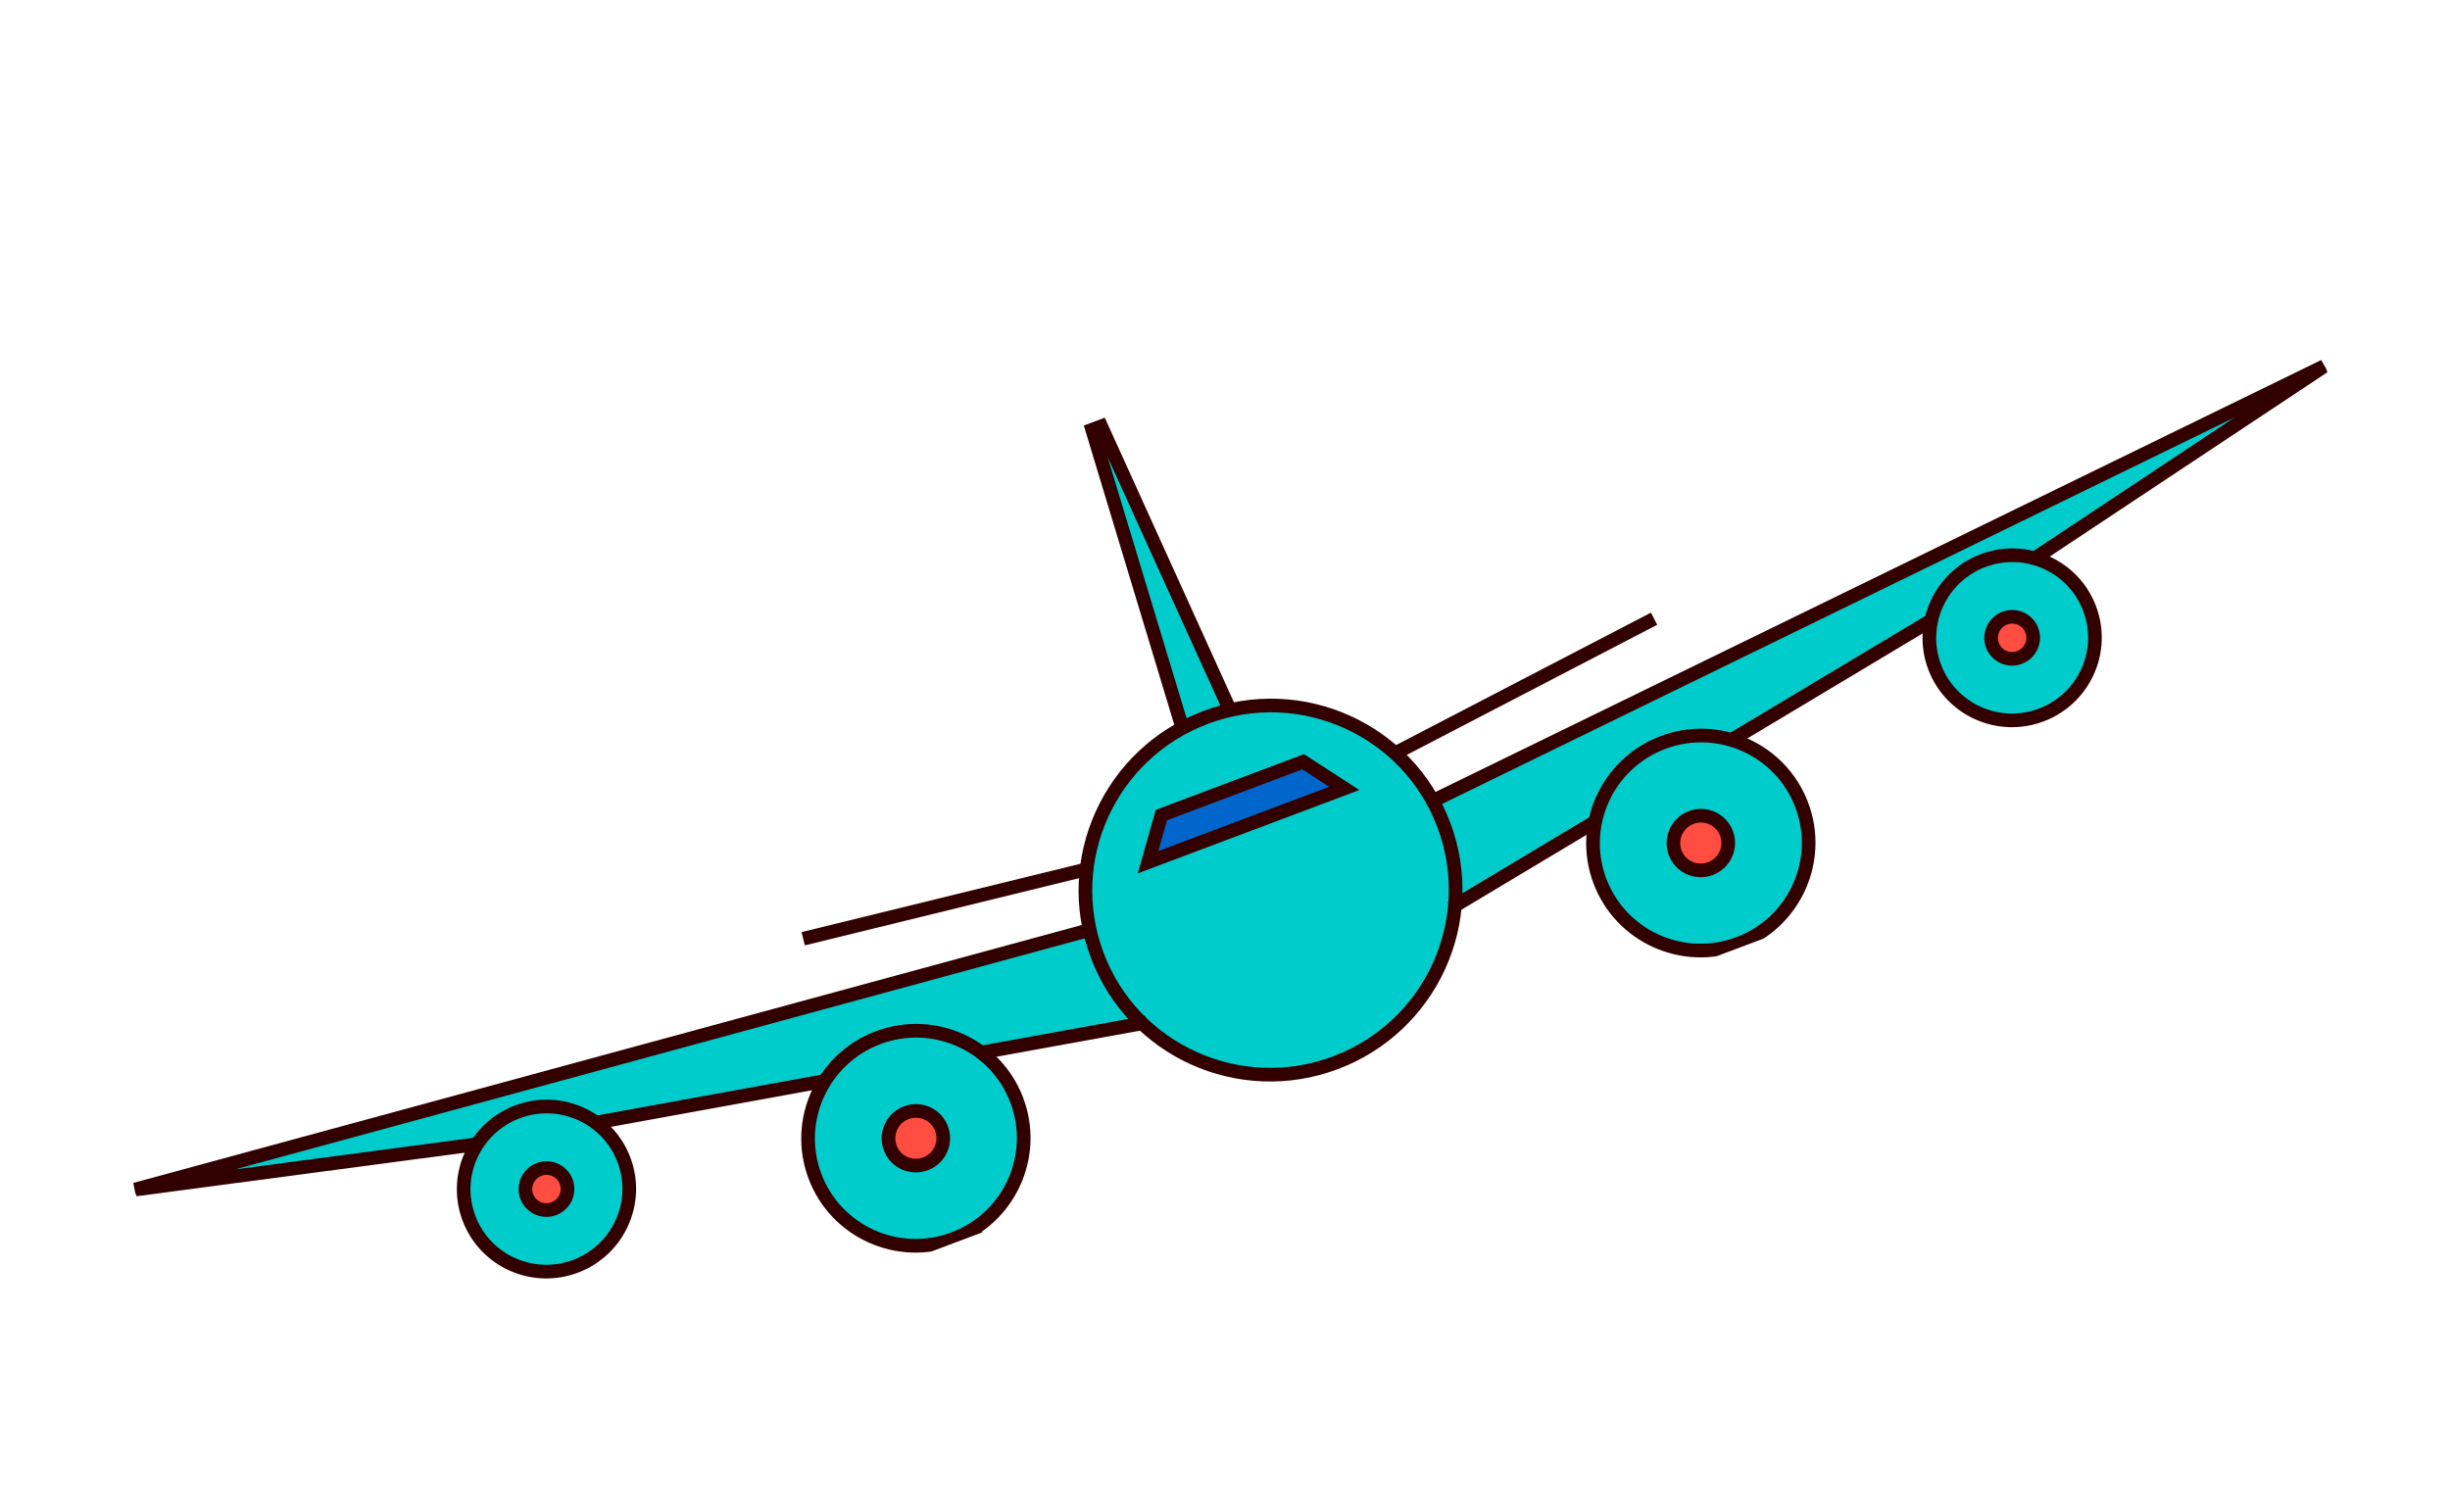 <svg fill="none" height="166" viewBox="0 0 269 166" width="269" xmlns="http://www.w3.org/2000/svg" xmlns:xlink="http://www.w3.org/1999/xlink"><clipPath id="a"><path d="m0 0h257v79h-257z" transform="matrix(.936 -.352 .352 .936 0 91.479)"/></clipPath><g clip-path="url(#a)"><path d="m65.429 123.267 29.888-5.435 6.338-1.153 24.22-4.397-4.209-9.686-.602-.875-106.236 28.897 37.971-5.037" fill="#0cc"/><path d="m211.373 68.371-26.06 15.61-5.528 3.31-21.113 12.655-3.218-10.058-.124-1.054 98.945-48.282-31.877 21.237" fill="#0cc"/><path d="m146.63 116.696c10.508-3.953 15.835-15.645 11.896-26.116-3.938-10.47-15.65-15.754-26.159-11.801s-15.835 15.645-11.897 26.116c3.939 10.47 15.651 15.754 26.16 11.801z" fill="#0cc"/><path d="m104.714 136.031c6.121-2.302 9.223-9.113 6.929-15.211-2.294-6.099-9.116-9.176-15.236-6.873-6.121 2.302-9.223 9.112-6.929 15.211 2.294 6.098 9.116 9.175 15.237 6.873z" fill="#0cc"/><path d="m101.616 127.795c1.556-.585 2.344-2.316 1.761-3.866s-2.317-2.332-3.873-1.747c-1.556.585-2.344 2.316-1.761 3.866.583 1.55 2.317 2.333 3.873 1.747z" fill="#ff4d41"/><path d="m63.189 139.046c4.7-1.768 7.083-6.998 5.321-11.681-1.762-4.683-7-7.046-11.7-5.278s-7.083 6.998-5.321 11.681c1.762 4.683 7 7.046 11.7 5.278z" fill="#0cc"/><path d="m60.811 132.723c1.195-.45 1.801-1.78 1.353-2.971s-1.78-1.792-2.975-1.342-1.801 1.78-1.353 2.971c.448 1.191 1.78 1.791 2.975 1.342z" fill="#ff4d41"/><path d="m190.897 103.613c6.121-2.302 9.224-9.112 6.93-15.211s-9.116-9.176-15.237-6.873-9.223 9.113-6.929 15.211c2.294 6.098 9.115 9.176 15.236 6.873z" fill="#0cc"/><path d="m187.8 95.377c1.555-.585 2.344-2.316 1.761-3.866-.583-1.55-2.317-2.332-3.873-1.747s-2.344 2.316-1.761 3.866c.583 1.55 2.317 2.332 3.873 1.747z" fill="#ff4d41"/><path d="m224.115 78.514c4.7-1.768 7.083-6.998 5.321-11.681s-7-7.046-11.7-5.278c-4.701 1.768-7.083 6.998-5.321 11.681 1.761 4.683 6.999 7.046 11.7 5.278z" fill="#0cc"/><path d="m221.736 72.191c1.196-.45 1.802-1.78 1.354-2.971s-1.781-1.792-2.976-1.342-1.801 1.78-1.353 2.971c.448 1.191 1.78 1.792 2.975 1.342z" fill="#ff4d41"/><path d="m126.049 94.676 21.546-8.104-4.515-2.928-15.564 5.854z" fill="#06c"/><path d="m129.768 79.757-9.943-32.886.946-.356 14.196 31.287" fill="#0cc"/><g stroke="#300" stroke-miterlimit="10" stroke-width="1.5"><path d="m107.717 115.58 18.158-3.298"/><path d="m65.429 123.267 25.146-4.573"/><path d="m119.911 102.038-105.083 28.58 37.563-4.982"/><path d="m146.63 116.696c10.508-3.953 15.835-15.645 11.896-26.116-3.938-10.47-15.65-15.754-26.159-11.801s-15.835 15.645-11.897 26.116c3.939 10.47 15.651 15.754 26.16 11.801z"/><path d="m119.098 95.503-30.913 7.577"/><path d="m153.369 82.612 28.243-14.675"/><path d="m104.714 136.031c6.121-2.302 9.223-9.113 6.929-15.211-2.294-6.099-9.116-9.176-15.236-6.873-6.121 2.302-9.223 9.112-6.929 15.211 2.294 6.098 9.116 9.175 15.237 6.873z"/><path d="m101.616 127.795c1.556-.585 2.344-2.316 1.761-3.866s-2.317-2.332-3.873-1.747c-1.556.585-2.344 2.316-1.761 3.866.583 1.55 2.317 2.333 3.873 1.747z"/><path d="m63.189 139.046c4.7-1.768 7.083-6.998 5.321-11.681-1.762-4.683-7-7.046-11.7-5.278s-7.083 6.998-5.321 11.681c1.762 4.683 7 7.046 11.7 5.278z"/><path d="m60.811 132.723c1.195-.45 1.801-1.78 1.353-2.971s-1.78-1.792-2.975-1.342-1.801 1.78-1.353 2.971c.448 1.191 1.78 1.791 2.975 1.342z"/><path d="m190.897 103.613c6.121-2.302 9.224-9.112 6.93-15.211s-9.116-9.176-15.237-6.873-9.223 9.113-6.929 15.211c2.294 6.098 9.115 9.176 15.236 6.873z"/><path d="m187.8 95.377c1.555-.585 2.344-2.316 1.761-3.866-.583-1.55-2.317-2.332-3.873-1.747s-2.344 2.316-1.761 3.866c.583 1.55 2.317 2.332 3.873 1.747z"/><path d="m224.115 78.514c4.7-1.768 7.083-6.998 5.321-11.681s-7-7.046-11.7-5.278c-4.701 1.768-7.083 6.998-5.321 11.681 1.761 4.683 6.999 7.046 11.7 5.278z"/><path d="m221.736 72.191c1.196-.45 1.802-1.78 1.354-2.971s-1.781-1.792-2.976-1.342-1.801 1.78-1.353 2.971c.448 1.191 1.78 1.792 2.975 1.342z"/><path d="m126.049 94.676 21.546-8.104-4.515-2.928-15.564 5.854z"/><path d="m129.768 79.757-9.943-32.886.946-.356 14.196 31.287"/><path d="m175.166 90.209-15.836 9.488"/><path d="m212.051 68.109-21.946 13.147"/><path d="m157.064 88.063 98.124-47.856-31.795 21.107"/></g></g></svg>